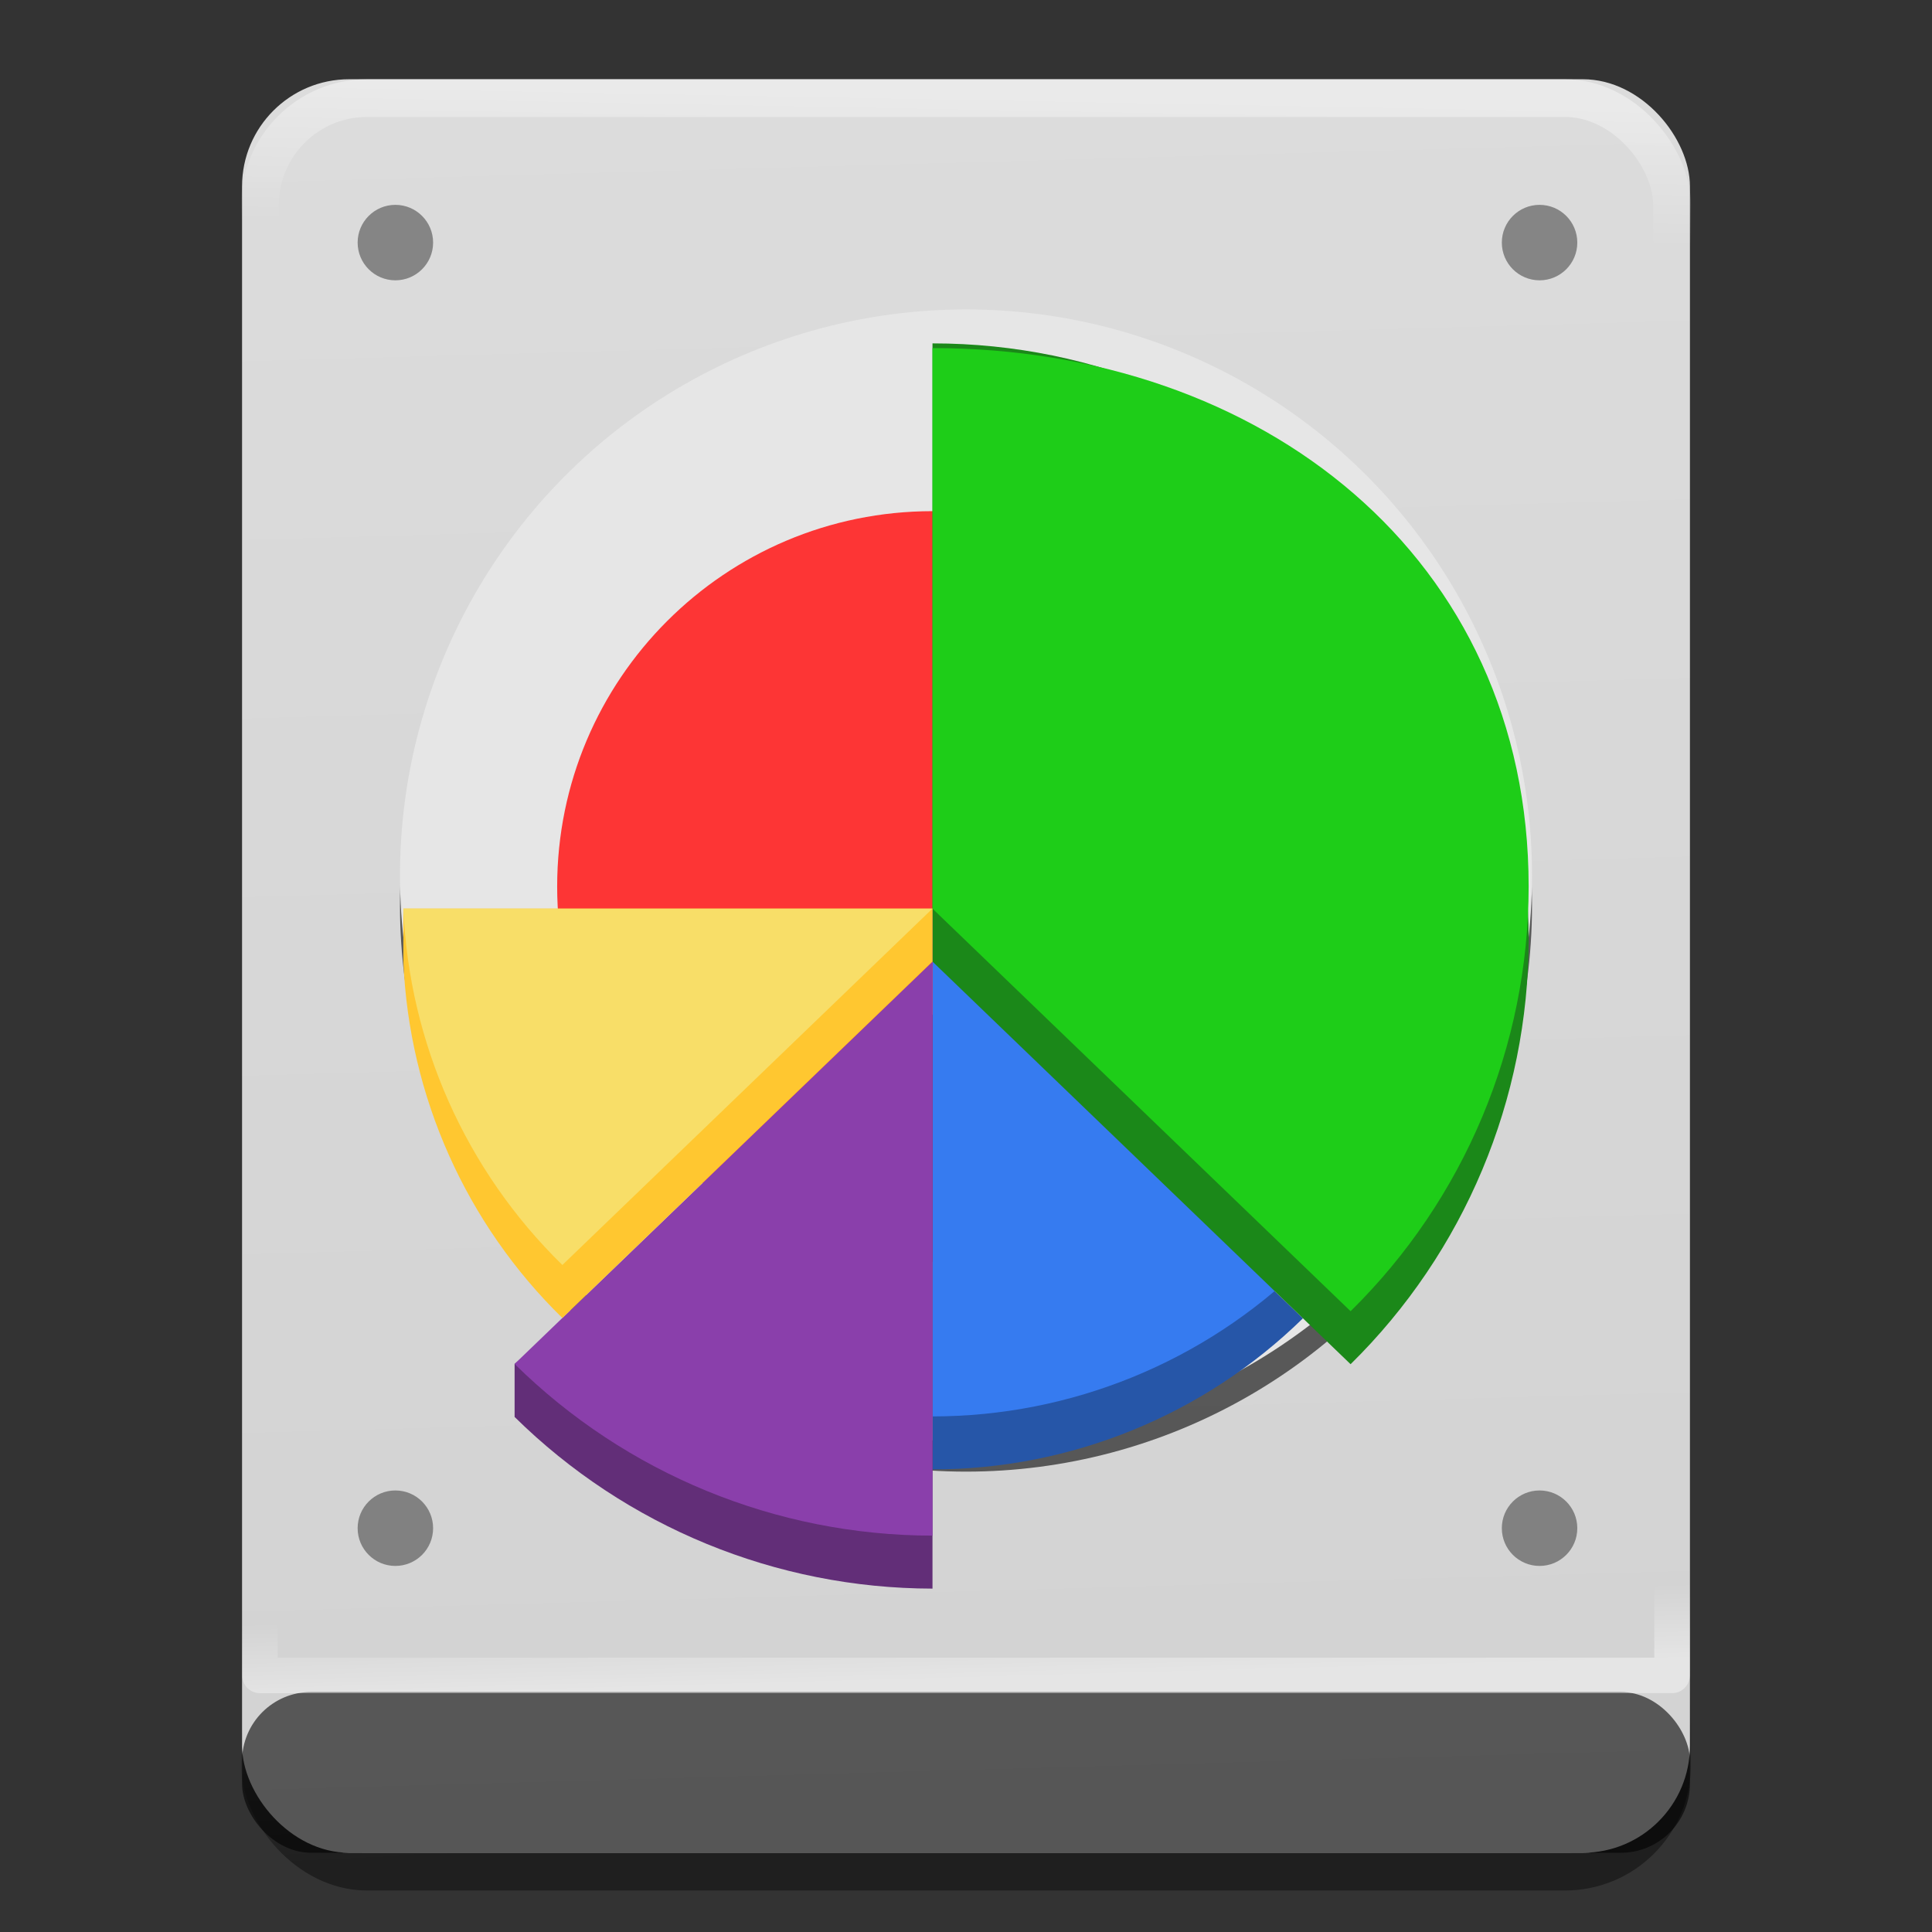 <?xml version="1.0" encoding="UTF-8" standalone="no"?>
<svg
   xmlns:dc="http://purl.org/dc/elements/1.1/"
   xmlns:cc="http://creativecommons.org/ns#"
   xmlns:rdf="http://www.w3.org/1999/02/22-rdf-syntax-ns#"
   xmlns:svg="http://www.w3.org/2000/svg"
   xmlns="http://www.w3.org/2000/svg"
   xmlns:xlink="http://www.w3.org/1999/xlink"
   xmlns:sodipodi="http://sodipodi.sourceforge.net/DTD/sodipodi-0.dtd"
   xmlns:inkscape="http://www.inkscape.org/namespaces/inkscape"
   width="512"
   height="512"
   version="1.1"
   viewBox="0 0 384 384"
   id="svg22"
   sodipodi:docname="partitionmanager.svg"
   inkscape:version="0.92.4 5da689c313, 2019-01-14">
  <rect x="0" y="0" width="384" height="384" fill="#333333" stroke="none"/>
  <defs
     id="defs26">
    <linearGradient
       inkscape:collect="always"
       id="linearGradient957">
      <stop
         style="stop-color:#d2d2d2;stop-opacity:1;"
         offset="0"
         id="stop953" />
      <stop
         style="stop-color:#dcdcdc;stop-opacity:1"
         offset="1"
         id="stop955" />
    </linearGradient>
    <linearGradient
       inkscape:collect="always"
       id="linearGradient924">
      <stop
         style="stop-color:#ffffff;stop-opacity:1;"
         offset="0"
         id="stop920" />
      <stop
         style="stop-color:#ffffff;stop-opacity:0;"
         offset="1"
         id="stop922" />
    </linearGradient>
    <linearGradient
       inkscape:collect="always"
       id="linearGradient892">
      <stop
         style="stop-color:#000000;stop-opacity:1;"
         offset="0"
         id="stop888" />
      <stop
         style="stop-color:#000000;stop-opacity:0;"
         offset="1"
         id="stop890" />
    </linearGradient>
    <linearGradient
       inkscape:collect="always"
       xlink:href="#linearGradient892"
       id="linearGradient894"
       x1="195.515"
       y1="364.475"
       x2="194.18"
       y2="336.814"
       gradientUnits="userSpaceOnUse" />
    <linearGradient
       inkscape:collect="always"
       xlink:href="#linearGradient924"
       id="linearGradient926"
       x1="180.871"
       y1="18.712"
       x2="180.35"
       y2="46.373"
       gradientUnits="userSpaceOnUse" />
    <linearGradient
       inkscape:collect="always"
       xlink:href="#linearGradient957"
       id="linearGradient959"
       x1="197.807"
       y1="369.356"
       x2="187.82"
       y2="14.644"
       gradientUnits="userSpaceOnUse" />
    <linearGradient
       gradientTransform="matrix(1,0,0,0.887,2.7012207e-6,-350.296)"
       inkscape:collect="always"
       xlink:href="#linearGradient924"
       id="linearGradient926-5"
       x1="180.871"
       y1="18.712"
       x2="180.35"
       y2="35.17"
       gradientUnits="userSpaceOnUse" />
  </defs>
  <sodipodi:namedview
     pagecolor="#ffffff"
     bordercolor="#666666"
     borderopacity="1"
     objecttolerance="10"
     gridtolerance="10"
     guidetolerance="10"
     inkscape:pageopacity="0"
     inkscape:pageshadow="2"
     inkscape:window-width="1366"
     inkscape:window-height="710"
     id="namedview24"
     showgrid="false"
     inkscape:zoom="0.55590307"
     inkscape:cx="327.8978"
     inkscape:cy="102.57653"
     inkscape:window-x="0"
     inkscape:window-y="25"
     inkscape:window-maximized="1"
     inkscape:current-layer="svg22"
     showguides="true"
     inkscape:guide-bbox="true" />
  <rect
     style="opacity:0.4;fill:none;fill-opacity:1;stroke:url(#linearGradient894);stroke-width:7.5;stroke-linecap:round;stroke-linejoin:round;stroke-miterlimit:4;stroke-dasharray:none;stroke-opacity:1;paint-order:stroke fill markers"
     id="rect837-3"
     width="280.67"
     height="345"
     x="51.665"
     y="27"
     rx="21.28"
     ry="21.28" />
  <rect
     style="opacity:1;fill:url(#linearGradient959);fill-opacity:1;stroke:none;stroke-width:7.5;stroke-linecap:round;stroke-linejoin:round;stroke-miterlimit:4;stroke-dasharray:none;stroke-opacity:1;paint-order:stroke fill markers"
     id="rect837"
     width="287.776"
     height="352.5"
     x="48.112"
     y="15.75"
     rx="21.28"
     ry="21.28" />
  <rect
     style="opacity:0.4;fill:none;fill-opacity:1;stroke:url(#linearGradient926);stroke-width:7.5;stroke-linecap:round;stroke-linejoin:round;stroke-miterlimit:4;stroke-dasharray:none;stroke-opacity:1;paint-order:stroke fill markers"
     id="rect837-3-3"
     width="280.67"
     height="345"
     x="51.665"
     y="19.5"
     rx="21.28"
     ry="21.28" />
  <circle
     style="fill:#000000;fill-opacity:0.588;stroke:none;stroke-width:9.524;stroke-miterlimit:4;stroke-dasharray:none;stroke-opacity:1"
     id="path833-2"
     cx="192"
     cy="180"
     r="112.5" />
  <circle
     style="fill:#e6e6e6;fill-opacity:1;stroke:none;stroke-width:9.524;stroke-miterlimit:4;stroke-dasharray:none;stroke-opacity:1"
     id="path833"
     cx="192"
     cy="174"
     r="112.5" />
  <circle
     style="fill:#000000;fill-opacity:0.196;stroke:none;stroke-width:1.587;stroke-miterlimit:4;stroke-dasharray:none;stroke-opacity:1"
     id="path833-6"
     cx="192"
     cy="172.5"
     r="18.75" />
  <rect
     style="opacity:1;fill:#000000;fill-opacity:0.588;stroke:none;stroke-width:2.258;stroke-linecap:round;stroke-linejoin:round;stroke-miterlimit:4;stroke-dasharray:none;stroke-opacity:1;paint-order:stroke fill markers"
     id="rect837-1"
     width="287.776"
     height="31.957"
     x="48.112"
     y="336.293"
     rx="13.726"
     ry="13.726" />
  <rect
     style="opacity:0.4;fill:none;fill-opacity:1;stroke:url(#linearGradient926-5);stroke-width:7.063;stroke-linecap:round;stroke-linejoin:round;stroke-miterlimit:4;stroke-dasharray:none;stroke-opacity:1;paint-order:stroke fill markers"
     id="rect837-3-3-4"
     width="280.67"
     height="306"
     x="51.665"
     y="-333"
     rx="0"
     ry="0"
     transform="scale(1,-1)" />
  <circle
     style="fill:#000000;fill-opacity:0.392;stroke:none;stroke-width:5.887;stroke-miterlimit:4;stroke-dasharray:none;stroke-opacity:1"
     id="path1084"
     cx="78.584"
     cy="48.216"
     r="7.5" />
  <circle
     style="fill:#000000;fill-opacity:0.392;stroke:none;stroke-width:5.887;stroke-miterlimit:4;stroke-dasharray:none;stroke-opacity:1"
     id="path1084-0"
     cx="306"
     cy="48.216"
     r="7.5" />
  <circle
     style="fill:#000000;fill-opacity:0.392;stroke:none;stroke-width:5.887;stroke-miterlimit:4;stroke-dasharray:none;stroke-opacity:1"
     id="path1084-8"
     cx="78.584"
     cy="303.741"
     r="7.5" />
  <circle
     style="fill:#000000;fill-opacity:0.392;stroke:none;stroke-width:5.887;stroke-miterlimit:4;stroke-dasharray:none;stroke-opacity:1"
     id="path1084-8-5"
     cx="306"
     cy="303.741"
     r="7.5" />
  <path
     inkscape:connector-curvature="0"
     d="m 185.342,191.124 v 100.936 c 27.524,-0.008 53.953,-10.787 73.628,-30.033 z"
     style="fill:#2656a8;stroke-width:0.702"
     id="path280" />
  <path
     inkscape:connector-curvature="0"
     d="m 259.947,176.2 c 0,41.202 -33.401,74.603 -74.603,74.603 -41.202,0 -74.603,-33.401 -74.603,-74.603 0,-41.202 33.401,-74.603 74.603,-74.603 41.202,0 74.603,33.401 74.603,74.603 z"
     style="fill:#fd3535;stroke-width:0.702"
     id="path282" />
  <path
     inkscape:connector-curvature="0"
     d="m 185.342,180.588 v 100.936 c 27.524,-0.008 53.953,-10.787 73.628,-30.033 z"
     style="fill:#367bf0;stroke-width:0.702"
     id="path284" />
  <path
     inkscape:connector-curvature="0"
     d="m 185.342,68.25 v 122.878 l 83.099,80.018 c 22.628,-22.26 35.376,-52.67 35.389,-84.406 C 303.83,121.301 250.782,68.25 185.341,68.25 Z"
     style="fill:#1b8819;fill-opacity:1;stroke-width:0.702"
     id="path286" />
  <path
     inkscape:connector-curvature="0"
     d="m 185.342,69.186 v 111.41 l 83.099,80.018 c 22.628,-22.26 35.376,-52.67 35.389,-84.406 0,-65.439 -53.048,-107.022 -118.49,-107.022 z"
     style="fill:#1ecd18;fill-opacity:1;stroke-width:0.702"
     id="path288" />
  <path
     inkscape:connector-curvature="0"
     d="m 185.342,201.652 -83.061,69.443 v 10.532 c 22.137,21.83 51.965,34.084 83.061,34.123 z"
     style="fill:#622e78;stroke-width:0.702"
     id="path290" />
  <path
     inkscape:connector-curvature="0"
     d="m 185.342,191.124 -83.061,79.972 c 22.137,21.83 51.965,34.084 83.061,34.123 z"
     style="fill:#8a3fab;stroke-width:0.702"
     id="path292" />
  <path
     inkscape:connector-curvature="0"
     d="m 80.172,191.124 c 1.138,26.772 12.438,52.107 31.603,70.84 l 73.564,-70.84 0.002,-10.529 -105.171,-0.003 z"
     style="fill:#ffc730;stroke-width:0.702"
     id="path294" />
  <path
     inkscape:connector-curvature="0"
     d="m 80.172,180.588 c 1.138,26.772 12.438,52.107 31.603,70.84 L 185.339,180.588 Z"
     style="fill:#f8de68;stroke-width:0.702"
     id="path296" />
</svg>
